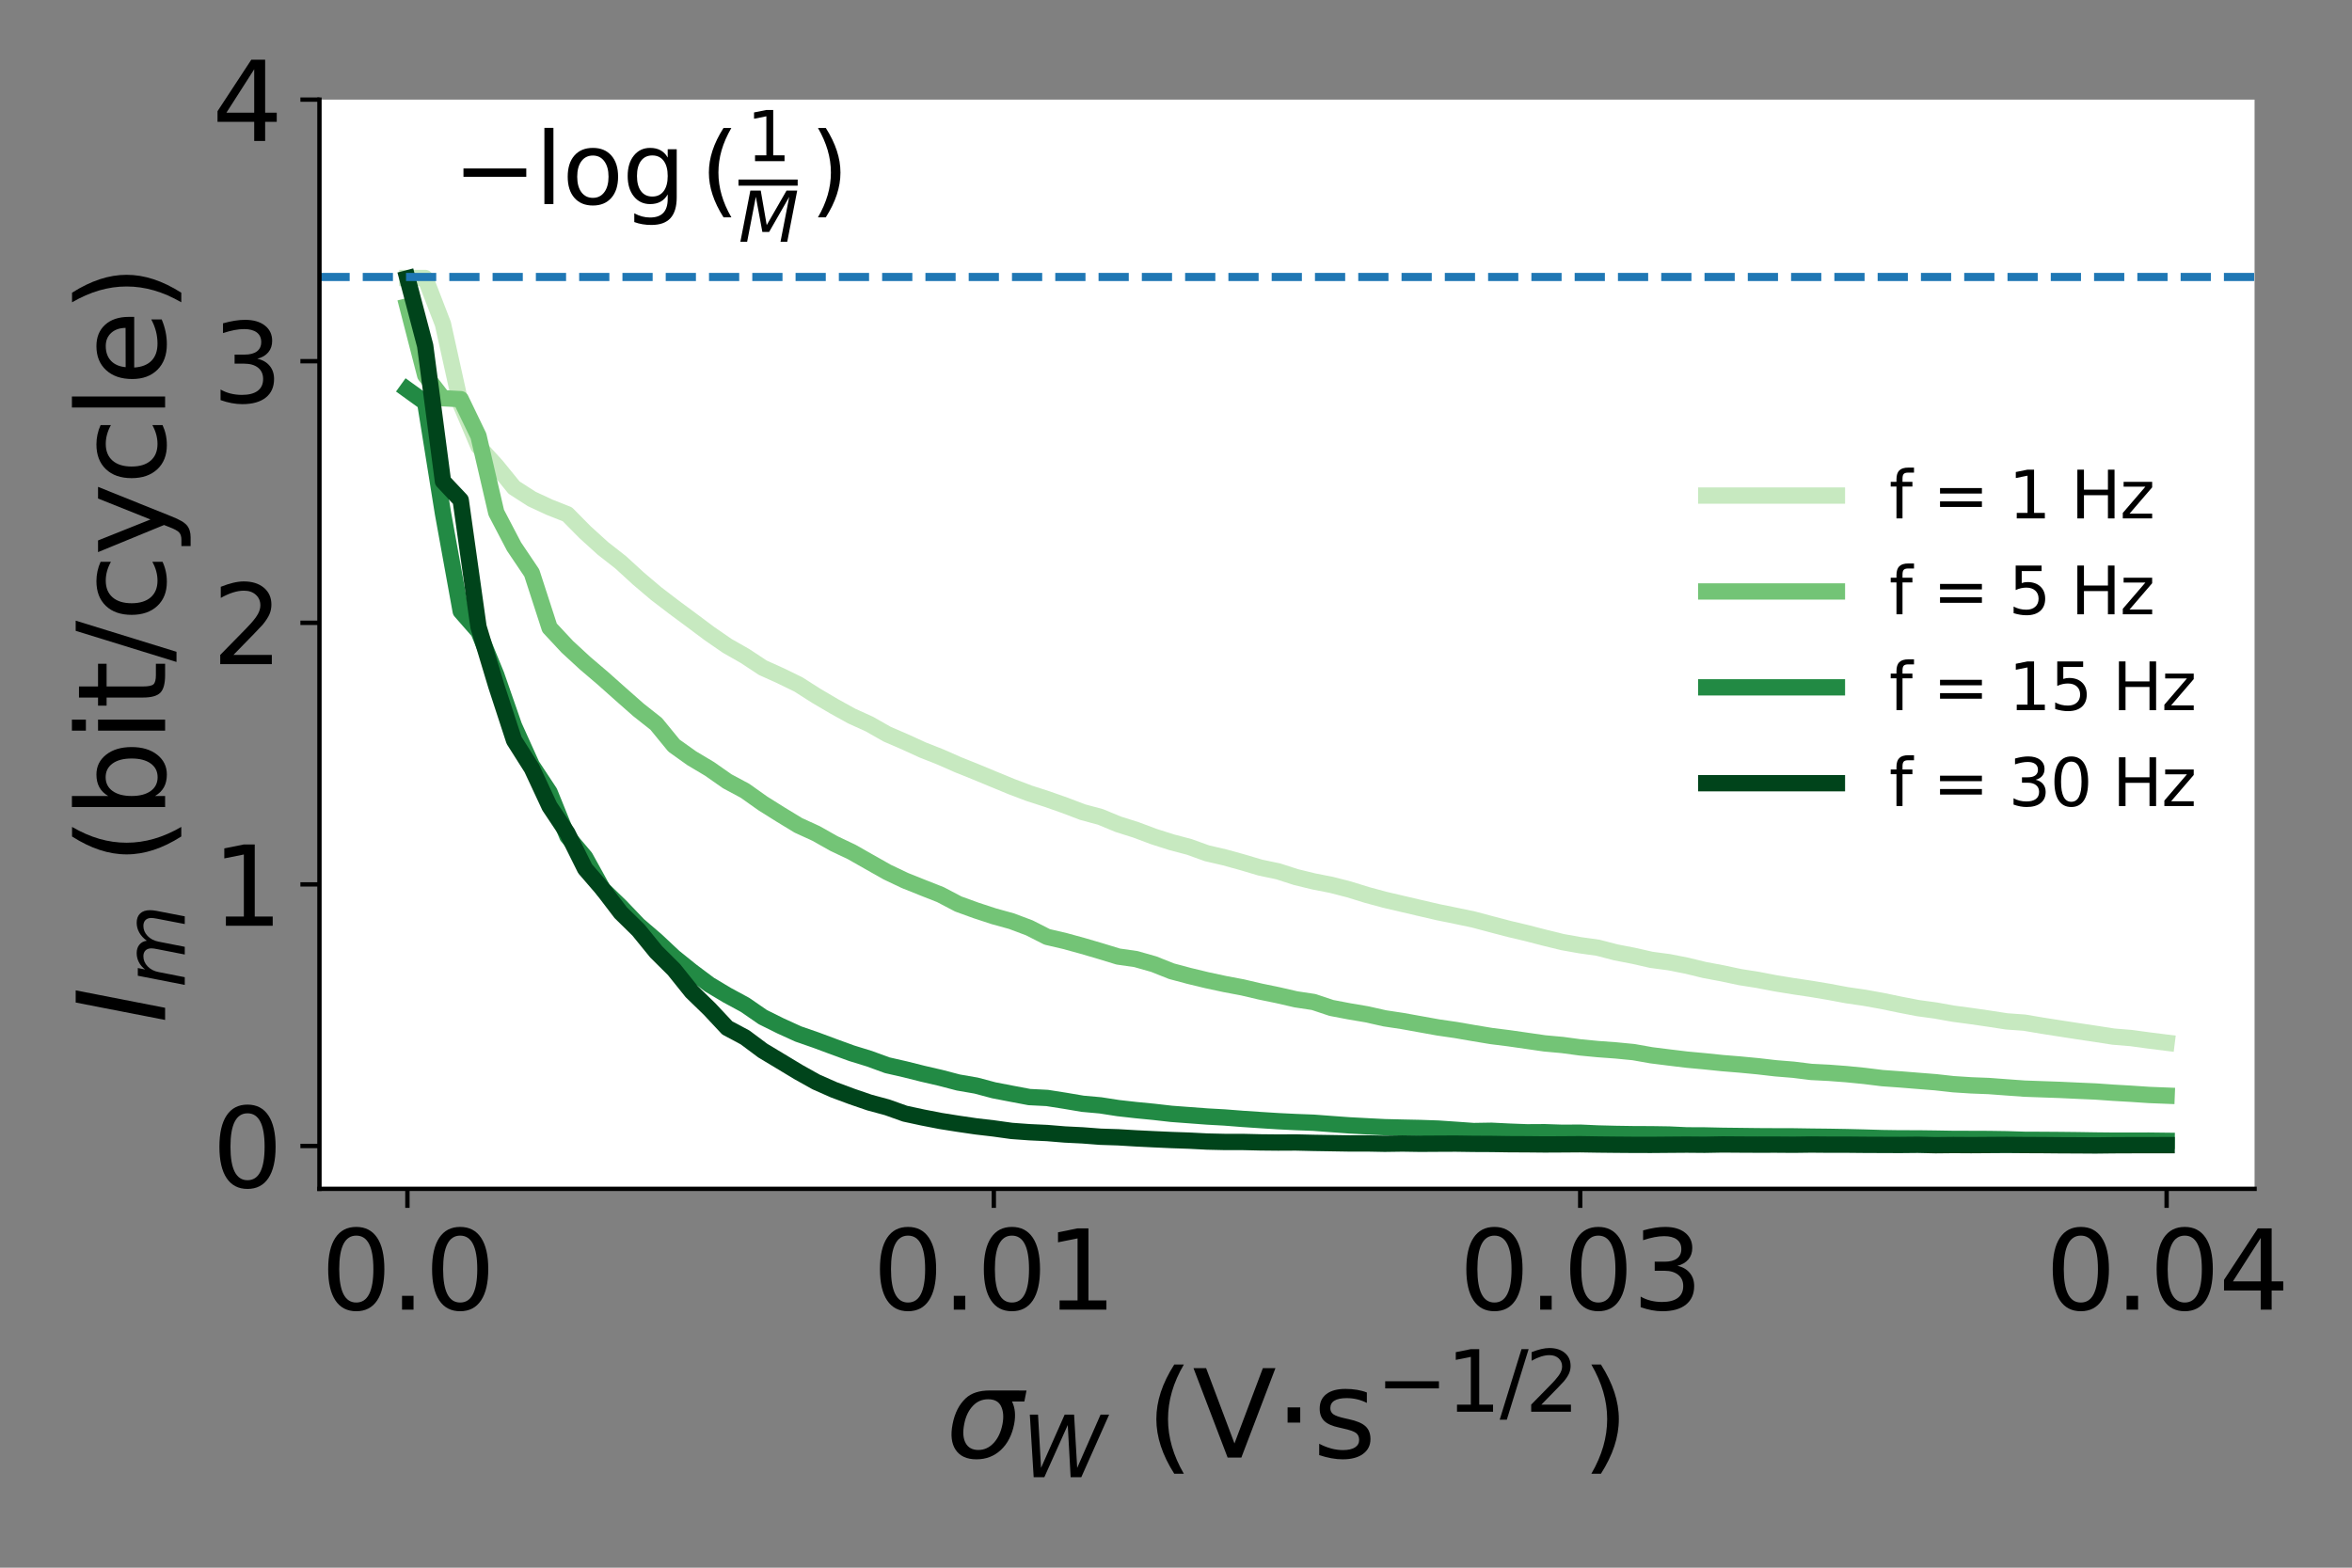 <?xml version="1.0" encoding="utf-8" standalone="no"?>
<!DOCTYPE svg PUBLIC "-//W3C//DTD SVG 1.1//EN"
  "http://www.w3.org/Graphics/SVG/1.1/DTD/svg11.dtd">
<svg height="288pt" version="1.1" viewBox="0 0 432 288" width="432pt" xmlns="http://www.w3.org/2000/svg" xmlns:xlink="http://www.w3.org/1999/xlink">
 <rect x="0" y="0" width="432" height="288" fill="#808080" stroke="none"/>
 <defs>
  <style type="text/css">*{stroke-linecap:butt;stroke-linejoin:round;}</style>
 </defs>
 <g id="figure_1">
  <g id="patch_1">
   <path d="M 0 288 
L 432 288 
L 432 0 
L 0 0 
z
" style="fill:none;"/>
  </g>
  <g id="axes_1">
   <g id="patch_2">
    <path d="M 58.675 218.4 
L 414.106 218.4 
L 414.106 18.3 
L 58.675 18.3 
z
" style="fill:#ffffff;"/>
   </g>
   <g id="matplotlib.axis_1">
    <g id="xtick_1">
     <g id="line2d_1">
      <defs>
       <path d="M 0 0 
L 0 3.5 
" id="m854201d78f" style="stroke:#000000;stroke-width:0.8;"/>
      </defs>
      <g>
       <use style="stroke:#000000;stroke-width:0.8;" x="74.831" xlink:href="#m854201d78f" y="218.4"/>
      </g>
     </g>
     <g id="text_1">
      <!-- 0.0 -->
      <g transform="translate(58.928 240.597)scale(0.2 -0.2)">
       <defs>
        <path d="M 2034 4250 
Q 1547 4250 1301 3770 
Q 1056 3291 1056 2328 
Q 1056 1369 1301 889 
Q 1547 409 2034 409 
Q 2525 409 2770 889 
Q 3016 1369 3016 2328 
Q 3016 3291 2770 3770 
Q 2525 4250 2034 4250 
z
M 2034 4750 
Q 2819 4750 3233 4129 
Q 3647 3509 3647 2328 
Q 3647 1150 3233 529 
Q 2819 -91 2034 -91 
Q 1250 -91 836 529 
Q 422 1150 422 2328 
Q 422 3509 836 4129 
Q 1250 4750 2034 4750 
z
" id="DejaVuSans-30" transform="scale(0.016)"/>
        <path d="M 684 794 
L 1344 794 
L 1344 0 
L 684 0 
L 684 794 
z
" id="DejaVuSans-2e" transform="scale(0.016)"/>
       </defs>
       <use xlink:href="#DejaVuSans-30"/>
       <use x="63.623" xlink:href="#DejaVuSans-2e"/>
       <use x="95.41" xlink:href="#DejaVuSans-30"/>
      </g>
     </g>
    </g>
    <g id="xtick_2">
     <g id="line2d_2">
      <g>
       <use style="stroke:#000000;stroke-width:0.8;" x="182.537" xlink:href="#m854201d78f" y="218.4"/>
      </g>
     </g>
     <g id="text_2">
      <!-- 0.01 -->
      <g transform="translate(160.272 240.597)scale(0.2 -0.2)">
       <defs>
        <path d="M 794 531 
L 1825 531 
L 1825 4091 
L 703 3866 
L 703 4441 
L 1819 4666 
L 2450 4666 
L 2450 531 
L 3481 531 
L 3481 0 
L 794 0 
L 794 531 
z
" id="DejaVuSans-31" transform="scale(0.016)"/>
       </defs>
       <use xlink:href="#DejaVuSans-30"/>
       <use x="63.623" xlink:href="#DejaVuSans-2e"/>
       <use x="95.41" xlink:href="#DejaVuSans-30"/>
       <use x="159.033" xlink:href="#DejaVuSans-31"/>
      </g>
     </g>
    </g>
    <g id="xtick_3">
     <g id="line2d_3">
      <g>
       <use style="stroke:#000000;stroke-width:0.8;" x="290.243" xlink:href="#m854201d78f" y="218.4"/>
      </g>
     </g>
     <g id="text_3">
      <!-- 0.03 -->
      <g transform="translate(267.978 240.597)scale(0.2 -0.2)">
       <defs>
        <path d="M 2597 2516 
Q 3050 2419 3304 2112 
Q 3559 1806 3559 1356 
Q 3559 666 3084 287 
Q 2609 -91 1734 -91 
Q 1441 -91 1130 -33 
Q 819 25 488 141 
L 488 750 
Q 750 597 1062 519 
Q 1375 441 1716 441 
Q 2309 441 2620 675 
Q 2931 909 2931 1356 
Q 2931 1769 2642 2001 
Q 2353 2234 1838 2234 
L 1294 2234 
L 1294 2753 
L 1863 2753 
Q 2328 2753 2575 2939 
Q 2822 3125 2822 3475 
Q 2822 3834 2567 4026 
Q 2313 4219 1838 4219 
Q 1578 4219 1281 4162 
Q 984 4106 628 3988 
L 628 4550 
Q 988 4650 1302 4700 
Q 1616 4750 1894 4750 
Q 2613 4750 3031 4423 
Q 3450 4097 3450 3541 
Q 3450 3153 3228 2886 
Q 3006 2619 2597 2516 
z
" id="DejaVuSans-33" transform="scale(0.016)"/>
       </defs>
       <use xlink:href="#DejaVuSans-30"/>
       <use x="63.623" xlink:href="#DejaVuSans-2e"/>
       <use x="95.41" xlink:href="#DejaVuSans-30"/>
       <use x="159.033" xlink:href="#DejaVuSans-33"/>
      </g>
     </g>
    </g>
    <g id="xtick_4">
     <g id="line2d_4">
      <g>
       <use style="stroke:#000000;stroke-width:0.8;" x="397.95" xlink:href="#m854201d78f" y="218.4"/>
      </g>
     </g>
     <g id="text_4">
      <!-- 0.04 -->
      <g transform="translate(375.684 240.597)scale(0.2 -0.2)">
       <defs>
        <path d="M 2419 4116 
L 825 1625 
L 2419 1625 
L 2419 4116 
z
M 2253 4666 
L 3047 4666 
L 3047 1625 
L 3713 1625 
L 3713 1100 
L 3047 1100 
L 3047 0 
L 2419 0 
L 2419 1100 
L 313 1100 
L 313 1709 
L 2253 4666 
z
" id="DejaVuSans-34" transform="scale(0.016)"/>
       </defs>
       <use xlink:href="#DejaVuSans-30"/>
       <use x="63.623" xlink:href="#DejaVuSans-2e"/>
       <use x="95.41" xlink:href="#DejaVuSans-30"/>
       <use x="159.033" xlink:href="#DejaVuSans-34"/>
      </g>
     </g>
    </g>
    <g id="text_5">
     <!-- $\sigma_W$ (V·s$^{-1/2}$) -->
     <g transform="translate(173.69 267.941)scale(0.22 -0.22)">
      <defs>
       <path d="M 2219 3044 
Q 1744 3044 1422 2700 
Q 1081 2341 969 1747 
Q 844 1119 1044 756 
Q 1241 397 1706 397 
Q 2166 397 2503 759 
Q 2844 1122 2966 1747 
Q 3075 2319 2881 2700 
Q 2700 3044 2219 3044 
z
M 2309 3503 
L 4219 3500 
L 4106 2925 
L 3463 2925 
Q 3706 2438 3575 1747 
Q 3406 888 2884 400 
Q 2359 -91 1609 -91 
Q 856 -91 525 400 
Q 194 888 363 1747 
Q 528 2609 1050 3097 
Q 1484 3503 2309 3503 
z
" id="DejaVuSans-Oblique-3c3" transform="scale(0.016)"/>
       <path d="M 616 4666 
L 1228 4666 
L 1453 697 
L 3213 4666 
L 3916 4666 
L 4147 697 
L 5888 4666 
L 6528 4666 
L 4453 0 
L 3659 0 
L 3444 3891 
L 1697 0 
L 903 0 
L 616 4666 
z
" id="DejaVuSans-Oblique-57" transform="scale(0.016)"/>
       <path id="DejaVuSans-20" transform="scale(0.016)"/>
       <path d="M 1984 4856 
Q 1566 4138 1362 3434 
Q 1159 2731 1159 2009 
Q 1159 1288 1364 580 
Q 1569 -128 1984 -844 
L 1484 -844 
Q 1016 -109 783 600 
Q 550 1309 550 2009 
Q 550 2706 781 3412 
Q 1013 4119 1484 4856 
L 1984 4856 
z
" id="DejaVuSans-28" transform="scale(0.016)"/>
       <path d="M 1831 0 
L 50 4666 
L 709 4666 
L 2188 738 
L 3669 4666 
L 4325 4666 
L 2547 0 
L 1831 0 
z
" id="DejaVuSans-56" transform="scale(0.016)"/>
       <path d="M 684 2619 
L 1344 2619 
L 1344 1825 
L 684 1825 
L 684 2619 
z
" id="DejaVuSans-b7" transform="scale(0.016)"/>
       <path d="M 2834 3397 
L 2834 2853 
Q 2591 2978 2328 3040 
Q 2066 3103 1784 3103 
Q 1356 3103 1142 2972 
Q 928 2841 928 2578 
Q 928 2378 1081 2264 
Q 1234 2150 1697 2047 
L 1894 2003 
Q 2506 1872 2764 1633 
Q 3022 1394 3022 966 
Q 3022 478 2636 193 
Q 2250 -91 1575 -91 
Q 1294 -91 989 -36 
Q 684 19 347 128 
L 347 722 
Q 666 556 975 473 
Q 1284 391 1588 391 
Q 1994 391 2212 530 
Q 2431 669 2431 922 
Q 2431 1156 2273 1281 
Q 2116 1406 1581 1522 
L 1381 1569 
Q 847 1681 609 1914 
Q 372 2147 372 2553 
Q 372 3047 722 3315 
Q 1072 3584 1716 3584 
Q 2034 3584 2315 3537 
Q 2597 3491 2834 3397 
z
" id="DejaVuSans-73" transform="scale(0.016)"/>
       <path d="M 678 2272 
L 4684 2272 
L 4684 1741 
L 678 1741 
L 678 2272 
z
" id="DejaVuSans-2212" transform="scale(0.016)"/>
       <path d="M 1625 4666 
L 2156 4666 
L 531 -594 
L 0 -594 
L 1625 4666 
z
" id="DejaVuSans-2f" transform="scale(0.016)"/>
       <path d="M 1228 531 
L 3431 531 
L 3431 0 
L 469 0 
L 469 531 
Q 828 903 1448 1529 
Q 2069 2156 2228 2338 
Q 2531 2678 2651 2914 
Q 2772 3150 2772 3378 
Q 2772 3750 2511 3984 
Q 2250 4219 1831 4219 
Q 1534 4219 1204 4116 
Q 875 4013 500 3803 
L 500 4441 
Q 881 4594 1212 4672 
Q 1544 4750 1819 4750 
Q 2544 4750 2975 4387 
Q 3406 4025 3406 3419 
Q 3406 3131 3298 2873 
Q 3191 2616 2906 2266 
Q 2828 2175 2409 1742 
Q 1991 1309 1228 531 
z
" id="DejaVuSans-32" transform="scale(0.016)"/>
       <path d="M 513 4856 
L 1013 4856 
Q 1481 4119 1714 3412 
Q 1947 2706 1947 2009 
Q 1947 1309 1714 600 
Q 1481 -109 1013 -844 
L 513 -844 
Q 928 -128 1133 580 
Q 1338 1288 1338 2009 
Q 1338 2731 1133 3434 
Q 928 4138 513 4856 
z
" id="DejaVuSans-29" transform="scale(0.016)"/>
      </defs>
      <use transform="translate(0 0.766)" xlink:href="#DejaVuSans-Oblique-3c3"/>
      <use transform="translate(63.379 -15.641)scale(0.7)" xlink:href="#DejaVuSans-Oblique-57"/>
      <use transform="translate(135.327 0.766)" xlink:href="#DejaVuSans-20"/>
      <use transform="translate(167.114 0.766)" xlink:href="#DejaVuSans-28"/>
      <use transform="translate(206.128 0.766)" xlink:href="#DejaVuSans-56"/>
      <use transform="translate(274.536 0.766)" xlink:href="#DejaVuSans-b7"/>
      <use transform="translate(306.323 0.766)" xlink:href="#DejaVuSans-73"/>
      <use transform="translate(359.38 39.047)scale(0.7)" xlink:href="#DejaVuSans-2212"/>
      <use transform="translate(418.032 39.047)scale(0.7)" xlink:href="#DejaVuSans-31"/>
      <use transform="translate(462.568 39.047)scale(0.7)" xlink:href="#DejaVuSans-2f"/>
      <use transform="translate(483.615 39.047)scale(0.7)" xlink:href="#DejaVuSans-32"/>
      <use transform="translate(530.885 0.766)" xlink:href="#DejaVuSans-29"/>
     </g>
    </g>
   </g>
   <g id="matplotlib.axis_2">
    <g id="ytick_1">
     <g id="line2d_5">
      <defs>
       <path d="M 0 0 
L -3.5 0 
" id="m9b86767009" style="stroke:#000000;stroke-width:0.8;"/>
      </defs>
      <g>
       <use style="stroke:#000000;stroke-width:0.8;" x="58.675" xlink:href="#m9b86767009" y="210.529"/>
      </g>
     </g>
     <g id="text_6">
      <!-- 0 -->
      <g transform="translate(38.95 218.127)scale(0.2 -0.2)">
       <use xlink:href="#DejaVuSans-30"/>
      </g>
     </g>
    </g>
    <g id="ytick_2">
     <g id="line2d_6">
      <g>
       <use style="stroke:#000000;stroke-width:0.8;" x="58.675" xlink:href="#m9b86767009" y="162.471"/>
      </g>
     </g>
     <g id="text_7">
      <!-- 1 -->
      <g transform="translate(38.95 170.07)scale(0.2 -0.2)">
       <use xlink:href="#DejaVuSans-31"/>
      </g>
     </g>
    </g>
    <g id="ytick_3">
     <g id="line2d_7">
      <g>
       <use style="stroke:#000000;stroke-width:0.8;" x="58.675" xlink:href="#m9b86767009" y="114.414"/>
      </g>
     </g>
     <g id="text_8">
      <!-- 2 -->
      <g transform="translate(38.95 122.013)scale(0.2 -0.2)">
       <use xlink:href="#DejaVuSans-32"/>
      </g>
     </g>
    </g>
    <g id="ytick_4">
     <g id="line2d_8">
      <g>
       <use style="stroke:#000000;stroke-width:0.8;" x="58.675" xlink:href="#m9b86767009" y="66.357"/>
      </g>
     </g>
     <g id="text_9">
      <!-- 3 -->
      <g transform="translate(38.95 73.956)scale(0.2 -0.2)">
       <use xlink:href="#DejaVuSans-33"/>
      </g>
     </g>
    </g>
    <g id="ytick_5">
     <g id="line2d_9">
      <g>
       <use style="stroke:#000000;stroke-width:0.8;" x="58.675" xlink:href="#m9b86767009" y="18.3"/>
      </g>
     </g>
     <g id="text_10">
      <!-- 4 -->
      <g transform="translate(38.95 25.898)scale(0.2 -0.2)">
       <use xlink:href="#DejaVuSans-34"/>
      </g>
     </g>
    </g>
    <g id="text_11">
     <!-- $I_m$ (bit/cycle) -->
     <g transform="translate(30.33 187.98)rotate(-90)scale(0.22 -0.22)">
      <defs>
       <path d="M 1081 4666 
L 1716 4666 
L 806 0 
L 172 0 
L 1081 4666 
z
" id="DejaVuSans-Oblique-49" transform="scale(0.016)"/>
       <path d="M 5747 2113 
L 5338 0 
L 4763 0 
L 5166 2094 
Q 5191 2228 5203 2325 
Q 5216 2422 5216 2491 
Q 5216 2772 5059 2928 
Q 4903 3084 4622 3084 
Q 4203 3084 3875 2770 
Q 3547 2456 3450 1953 
L 3066 0 
L 2491 0 
L 2900 2094 
Q 2925 2209 2937 2307 
Q 2950 2406 2950 2484 
Q 2950 2769 2794 2926 
Q 2638 3084 2363 3084 
Q 1938 3084 1609 2770 
Q 1281 2456 1184 1953 
L 800 0 
L 225 0 
L 909 3500 
L 1484 3500 
L 1375 2956 
Q 1609 3263 1923 3423 
Q 2238 3584 2597 3584 
Q 2978 3584 3223 3384 
Q 3469 3184 3519 2828 
Q 3781 3197 4126 3390 
Q 4472 3584 4856 3584 
Q 5306 3584 5551 3325 
Q 5797 3066 5797 2591 
Q 5797 2488 5784 2364 
Q 5772 2241 5747 2113 
z
" id="DejaVuSans-Oblique-6d" transform="scale(0.016)"/>
       <path d="M 3116 1747 
Q 3116 2381 2855 2742 
Q 2594 3103 2138 3103 
Q 1681 3103 1420 2742 
Q 1159 2381 1159 1747 
Q 1159 1113 1420 752 
Q 1681 391 2138 391 
Q 2594 391 2855 752 
Q 3116 1113 3116 1747 
z
M 1159 2969 
Q 1341 3281 1617 3432 
Q 1894 3584 2278 3584 
Q 2916 3584 3314 3078 
Q 3713 2572 3713 1747 
Q 3713 922 3314 415 
Q 2916 -91 2278 -91 
Q 1894 -91 1617 61 
Q 1341 213 1159 525 
L 1159 0 
L 581 0 
L 581 4863 
L 1159 4863 
L 1159 2969 
z
" id="DejaVuSans-62" transform="scale(0.016)"/>
       <path d="M 603 3500 
L 1178 3500 
L 1178 0 
L 603 0 
L 603 3500 
z
M 603 4863 
L 1178 4863 
L 1178 4134 
L 603 4134 
L 603 4863 
z
" id="DejaVuSans-69" transform="scale(0.016)"/>
       <path d="M 1172 4494 
L 1172 3500 
L 2356 3500 
L 2356 3053 
L 1172 3053 
L 1172 1153 
Q 1172 725 1289 603 
Q 1406 481 1766 481 
L 2356 481 
L 2356 0 
L 1766 0 
Q 1100 0 847 248 
Q 594 497 594 1153 
L 594 3053 
L 172 3053 
L 172 3500 
L 594 3500 
L 594 4494 
L 1172 4494 
z
" id="DejaVuSans-74" transform="scale(0.016)"/>
       <path d="M 3122 3366 
L 3122 2828 
Q 2878 2963 2633 3030 
Q 2388 3097 2138 3097 
Q 1578 3097 1268 2742 
Q 959 2388 959 1747 
Q 959 1106 1268 751 
Q 1578 397 2138 397 
Q 2388 397 2633 464 
Q 2878 531 3122 666 
L 3122 134 
Q 2881 22 2623 -34 
Q 2366 -91 2075 -91 
Q 1284 -91 818 406 
Q 353 903 353 1747 
Q 353 2603 823 3093 
Q 1294 3584 2113 3584 
Q 2378 3584 2631 3529 
Q 2884 3475 3122 3366 
z
" id="DejaVuSans-63" transform="scale(0.016)"/>
       <path d="M 2059 -325 
Q 1816 -950 1584 -1140 
Q 1353 -1331 966 -1331 
L 506 -1331 
L 506 -850 
L 844 -850 
Q 1081 -850 1212 -737 
Q 1344 -625 1503 -206 
L 1606 56 
L 191 3500 
L 800 3500 
L 1894 763 
L 2988 3500 
L 3597 3500 
L 2059 -325 
z
" id="DejaVuSans-79" transform="scale(0.016)"/>
       <path d="M 603 4863 
L 1178 4863 
L 1178 0 
L 603 0 
L 603 4863 
z
" id="DejaVuSans-6c" transform="scale(0.016)"/>
       <path d="M 3597 1894 
L 3597 1613 
L 953 1613 
Q 991 1019 1311 708 
Q 1631 397 2203 397 
Q 2534 397 2845 478 
Q 3156 559 3463 722 
L 3463 178 
Q 3153 47 2828 -22 
Q 2503 -91 2169 -91 
Q 1331 -91 842 396 
Q 353 884 353 1716 
Q 353 2575 817 3079 
Q 1281 3584 2069 3584 
Q 2775 3584 3186 3129 
Q 3597 2675 3597 1894 
z
M 3022 2063 
Q 3016 2534 2758 2815 
Q 2500 3097 2075 3097 
Q 1594 3097 1305 2825 
Q 1016 2553 972 2059 
L 3022 2063 
z
" id="DejaVuSans-65" transform="scale(0.016)"/>
      </defs>
      <use transform="translate(0 0.016)" xlink:href="#DejaVuSans-Oblique-49"/>
      <use transform="translate(29.492 -16.391)scale(0.7)" xlink:href="#DejaVuSans-Oblique-6d"/>
      <use transform="translate(100.415 0.016)" xlink:href="#DejaVuSans-20"/>
      <use transform="translate(132.202 0.016)" xlink:href="#DejaVuSans-28"/>
      <use transform="translate(171.216 0.016)" xlink:href="#DejaVuSans-62"/>
      <use transform="translate(234.692 0.016)" xlink:href="#DejaVuSans-69"/>
      <use transform="translate(262.476 0.016)" xlink:href="#DejaVuSans-74"/>
      <use transform="translate(301.685 0.016)" xlink:href="#DejaVuSans-2f"/>
      <use transform="translate(335.376 0.016)" xlink:href="#DejaVuSans-63"/>
      <use transform="translate(390.356 0.016)" xlink:href="#DejaVuSans-79"/>
      <use transform="translate(449.536 0.016)" xlink:href="#DejaVuSans-63"/>
      <use transform="translate(504.517 0.016)" xlink:href="#DejaVuSans-6c"/>
      <use transform="translate(532.3 0.016)" xlink:href="#DejaVuSans-65"/>
      <use transform="translate(593.823 0.016)" xlink:href="#DejaVuSans-29"/>
     </g>
    </g>
   </g>
   <g id="line2d_10">
    <path clip-path="url(#p77acf8f8c4)" d="M 74.831 51.068 
L 78.095 51.068 
L 81.359 59.535 
L 84.622 74.285 
L 87.886 81.987 
L 91.15 85.559 
L 94.414 89.573 
L 97.678 91.671 
L 100.942 93.19 
L 104.205 94.48 
L 107.469 97.78 
L 110.733 100.743 
L 113.997 103.298 
L 117.261 106.288 
L 120.525 109.055 
L 123.788 111.552 
L 127.052 113.968 
L 130.316 116.408 
L 133.58 118.658 
L 136.844 120.516 
L 140.107 122.671 
L 143.371 124.144 
L 146.635 125.734 
L 149.899 127.813 
L 153.163 129.735 
L 156.427 131.544 
L 159.69 133.025 
L 162.954 134.879 
L 166.218 136.288 
L 169.482 137.781 
L 172.746 139.07 
L 176.01 140.509 
L 179.273 141.817 
L 182.537 143.171 
L 185.801 144.517 
L 189.065 145.75 
L 192.329 146.803 
L 195.593 147.953 
L 198.856 149.197 
L 202.12 150.075 
L 205.384 151.425 
L 208.648 152.457 
L 211.912 153.682 
L 215.175 154.722 
L 218.439 155.585 
L 221.703 156.761 
L 224.967 157.515 
L 228.231 158.42 
L 231.495 159.39 
L 234.758 160.072 
L 238.022 161.126 
L 241.286 161.922 
L 244.55 162.562 
L 247.814 163.404 
L 251.078 164.413 
L 254.341 165.296 
L 257.605 166.059 
L 260.869 166.822 
L 264.133 167.578 
L 267.397 168.243 
L 270.661 168.927 
L 273.924 169.797 
L 277.188 170.652 
L 280.452 171.426 
L 283.716 172.27 
L 286.98 173.071 
L 290.243 173.653 
L 293.507 174.11 
L 296.771 174.956 
L 300.035 175.59 
L 303.299 176.331 
L 306.563 176.766 
L 309.826 177.408 
L 313.09 178.202 
L 316.354 178.813 
L 319.618 179.508 
L 322.882 180.022 
L 326.146 180.649 
L 329.409 181.179 
L 332.673 181.666 
L 335.937 182.213 
L 339.201 182.825 
L 342.465 183.3 
L 345.729 183.889 
L 348.992 184.566 
L 352.256 185.198 
L 355.52 185.644 
L 358.784 186.227 
L 362.048 186.662 
L 365.311 187.135 
L 368.575 187.637 
L 371.839 187.873 
L 375.103 188.427 
L 378.367 188.936 
L 381.631 189.438 
L 384.894 189.925 
L 388.158 190.433 
L 391.422 190.702 
L 394.686 191.145 
L 397.95 191.554 
" style="fill:none;stroke:#c7e9c0;stroke-linecap:square;stroke-width:3;"/>
   </g>
   <g id="line2d_11">
    <path clip-path="url(#p77acf8f8c4)" d="M 74.831 56.265 
L 78.095 68.92 
L 81.359 73.158 
L 84.622 73.33 
L 87.886 80.099 
L 91.15 94.171 
L 94.414 100.412 
L 97.678 105.261 
L 100.942 115.327 
L 104.205 118.826 
L 107.469 121.835 
L 110.733 124.617 
L 113.997 127.526 
L 117.261 130.404 
L 120.525 132.985 
L 123.788 136.973 
L 127.052 139.3 
L 130.316 141.245 
L 133.58 143.529 
L 136.844 145.278 
L 140.107 147.594 
L 143.371 149.643 
L 146.635 151.627 
L 149.899 153.122 
L 153.163 154.963 
L 156.427 156.513 
L 159.69 158.365 
L 162.954 160.21 
L 166.218 161.763 
L 169.482 163.07 
L 172.746 164.358 
L 176.01 166.072 
L 179.273 167.255 
L 182.537 168.327 
L 185.801 169.229 
L 189.065 170.457 
L 192.329 172.114 
L 195.593 172.877 
L 198.856 173.771 
L 202.12 174.729 
L 205.384 175.727 
L 208.648 176.196 
L 211.912 177.123 
L 215.175 178.421 
L 218.439 179.292 
L 221.703 180.079 
L 224.967 180.779 
L 228.231 181.396 
L 231.495 182.162 
L 234.758 182.835 
L 238.022 183.587 
L 241.286 184.079 
L 244.55 185.169 
L 247.814 185.791 
L 251.078 186.345 
L 254.341 187.079 
L 257.605 187.573 
L 260.869 188.162 
L 264.133 188.75 
L 267.397 189.225 
L 270.661 189.79 
L 273.924 190.331 
L 277.188 190.741 
L 280.452 191.21 
L 283.716 191.681 
L 286.98 191.978 
L 290.243 192.418 
L 293.507 192.731 
L 296.771 192.969 
L 300.035 193.285 
L 303.299 193.862 
L 306.563 194.272 
L 309.826 194.666 
L 313.09 194.967 
L 316.354 195.303 
L 319.618 195.569 
L 322.882 195.88 
L 326.146 196.257 
L 329.409 196.521 
L 332.673 196.925 
L 335.937 197.089 
L 339.201 197.336 
L 342.465 197.66 
L 345.729 198.062 
L 348.992 198.295 
L 352.256 198.559 
L 355.52 198.816 
L 358.784 199.179 
L 362.048 199.389 
L 365.311 199.515 
L 368.575 199.759 
L 371.839 199.994 
L 375.103 200.111 
L 378.367 200.225 
L 381.631 200.378 
L 384.894 200.518 
L 388.158 200.747 
L 391.422 200.934 
L 394.686 201.153 
L 397.95 201.282 
" style="fill:none;stroke:#73c476;stroke-linecap:square;stroke-width:3;"/>
   </g>
   <g id="line2d_12">
    <path clip-path="url(#p77acf8f8c4)" d="M 74.831 71.586 
L 78.095 73.938 
L 81.359 94.29 
L 84.622 112.285 
L 87.886 116.014 
L 91.15 123.994 
L 94.414 133.379 
L 97.678 140.605 
L 100.942 145.554 
L 104.205 153.62 
L 107.469 157.485 
L 110.733 163.388 
L 113.997 166.54 
L 117.261 169.955 
L 120.525 172.756 
L 123.788 175.818 
L 127.052 178.444 
L 130.316 180.887 
L 133.58 182.838 
L 136.844 184.604 
L 140.107 186.853 
L 143.371 188.472 
L 146.635 189.958 
L 149.899 191.09 
L 153.163 192.305 
L 156.427 193.494 
L 159.69 194.499 
L 162.954 195.693 
L 166.218 196.439 
L 169.482 197.257 
L 172.746 198.012 
L 176.01 198.865 
L 179.273 199.43 
L 182.537 200.297 
L 185.801 200.927 
L 189.065 201.543 
L 192.329 201.707 
L 195.593 202.219 
L 198.856 202.772 
L 202.12 203.065 
L 205.384 203.571 
L 208.648 203.937 
L 211.912 204.255 
L 215.175 204.626 
L 218.439 204.869 
L 221.703 205.114 
L 224.967 205.295 
L 228.231 205.551 
L 231.495 205.77 
L 234.758 205.974 
L 238.022 206.135 
L 241.286 206.257 
L 244.55 206.503 
L 247.814 206.739 
L 251.078 206.911 
L 254.341 207.078 
L 257.605 207.156 
L 260.869 207.224 
L 264.133 207.335 
L 267.397 207.556 
L 270.661 207.788 
L 273.924 207.734 
L 277.188 207.894 
L 280.452 208.017 
L 283.716 207.998 
L 286.98 208.105 
L 290.243 208.084 
L 293.507 208.231 
L 296.771 208.312 
L 300.035 208.362 
L 303.299 208.374 
L 306.563 208.423 
L 309.826 208.574 
L 313.09 208.588 
L 316.354 208.66 
L 319.618 208.697 
L 322.882 208.737 
L 326.146 208.754 
L 329.409 208.761 
L 332.673 208.811 
L 335.937 208.847 
L 339.201 208.904 
L 342.465 208.984 
L 345.729 209.081 
L 348.992 209.13 
L 352.256 209.131 
L 355.52 209.174 
L 358.784 209.229 
L 362.048 209.235 
L 365.311 209.247 
L 368.575 209.295 
L 371.839 209.396 
L 375.103 209.409 
L 378.367 209.432 
L 381.631 209.468 
L 384.894 209.519 
L 388.158 209.553 
L 391.422 209.549 
L 394.686 209.545 
L 397.95 209.584 
" style="fill:none;stroke:#228a44;stroke-linecap:square;stroke-width:3;"/>
   </g>
   <g id="line2d_13">
    <path clip-path="url(#p77acf8f8c4)" d="M 74.831 51.133 
L 78.095 63.514 
L 81.359 88.412 
L 84.622 91.876 
L 87.886 115.153 
L 91.15 125.997 
L 94.414 135.995 
L 97.678 141.15 
L 100.942 148.152 
L 104.205 153.039 
L 107.469 159.599 
L 110.733 163.375 
L 113.997 167.656 
L 117.261 170.862 
L 120.525 174.873 
L 123.788 178.119 
L 127.052 182.187 
L 130.316 185.354 
L 133.58 188.84 
L 136.844 190.582 
L 140.107 193.015 
L 143.371 194.975 
L 146.635 196.945 
L 149.899 198.769 
L 153.163 200.211 
L 156.427 201.424 
L 159.69 202.546 
L 162.954 203.428 
L 166.218 204.592 
L 169.482 205.296 
L 172.746 205.932 
L 176.01 206.448 
L 179.273 206.926 
L 182.537 207.307 
L 185.801 207.761 
L 189.065 207.998 
L 192.329 208.15 
L 195.593 208.418 
L 198.856 208.579 
L 202.12 208.829 
L 205.384 208.934 
L 208.648 209.129 
L 211.912 209.29 
L 215.175 209.436 
L 218.439 209.548 
L 221.703 209.716 
L 224.967 209.79 
L 228.231 209.789 
L 231.495 209.867 
L 234.758 209.899 
L 238.022 209.883 
L 241.286 209.958 
L 244.55 210.011 
L 247.814 210.064 
L 251.078 210.06 
L 254.341 210.121 
L 257.605 210.075 
L 260.869 210.125 
L 264.133 210.105 
L 267.397 210.091 
L 270.661 210.138 
L 273.924 210.153 
L 277.188 210.201 
L 280.452 210.215 
L 283.716 210.247 
L 286.98 210.231 
L 290.243 210.208 
L 293.507 210.261 
L 296.771 210.295 
L 300.035 210.32 
L 303.299 210.325 
L 306.563 210.299 
L 309.826 210.275 
L 313.09 210.303 
L 316.354 210.244 
L 319.618 210.267 
L 322.882 210.283 
L 326.146 210.276 
L 329.409 210.3 
L 332.673 210.259 
L 335.937 210.287 
L 339.201 210.285 
L 342.465 210.316 
L 345.729 210.328 
L 348.992 210.341 
L 352.256 210.309 
L 355.52 210.384 
L 358.784 210.351 
L 362.048 210.371 
L 365.311 210.349 
L 368.575 210.327 
L 371.839 210.355 
L 375.103 210.368 
L 378.367 210.397 
L 381.631 210.41 
L 384.894 210.432 
L 388.158 210.395 
L 391.422 210.382 
L 394.686 210.376 
L 397.95 210.374 
" style="fill:none;stroke:#00441b;stroke-linecap:square;stroke-width:3;"/>
   </g>
   <g id="line2d_14">
    <path clip-path="url(#p77acf8f8c4)" d="M 58.675 50.886 
L 414.106 50.886 
" style="fill:none;stroke:#1f77b4;stroke-dasharray:5.55,2.4;stroke-dashoffset:0;stroke-width:1.5;"/>
   </g>
   <g id="patch_3">
    <path d="M 58.675 218.4 
L 58.675 18.3 
" style="fill:none;stroke:#000000;stroke-linecap:square;stroke-linejoin:miter;stroke-width:0.8;"/>
   </g>
   <g id="patch_4">
    <path d="M 58.675 218.4 
L 414.106 218.4 
" style="fill:none;stroke:#000000;stroke-linecap:square;stroke-linejoin:miter;stroke-width:0.8;"/>
   </g>
   <g id="text_12">
    <!-- $-\log{({\frac{1}{M})}}$ -->
    <g transform="translate(83.174 37.523)scale(0.18 -0.18)">
     <defs>
      <path d="M 1959 3097 
Q 1497 3097 1228 2736 
Q 959 2375 959 1747 
Q 959 1119 1226 758 
Q 1494 397 1959 397 
Q 2419 397 2687 759 
Q 2956 1122 2956 1747 
Q 2956 2369 2687 2733 
Q 2419 3097 1959 3097 
z
M 1959 3584 
Q 2709 3584 3137 3096 
Q 3566 2609 3566 1747 
Q 3566 888 3137 398 
Q 2709 -91 1959 -91 
Q 1206 -91 779 398 
Q 353 888 353 1747 
Q 353 2609 779 3096 
Q 1206 3584 1959 3584 
z
" id="DejaVuSans-6f" transform="scale(0.016)"/>
      <path d="M 2906 1791 
Q 2906 2416 2648 2759 
Q 2391 3103 1925 3103 
Q 1463 3103 1205 2759 
Q 947 2416 947 1791 
Q 947 1169 1205 825 
Q 1463 481 1925 481 
Q 2391 481 2648 825 
Q 2906 1169 2906 1791 
z
M 3481 434 
Q 3481 -459 3084 -895 
Q 2688 -1331 1869 -1331 
Q 1566 -1331 1297 -1286 
Q 1028 -1241 775 -1147 
L 775 -588 
Q 1028 -725 1275 -790 
Q 1522 -856 1778 -856 
Q 2344 -856 2625 -561 
Q 2906 -266 2906 331 
L 2906 616 
Q 2728 306 2450 153 
Q 2172 0 1784 0 
Q 1141 0 747 490 
Q 353 981 353 1791 
Q 353 2603 747 3093 
Q 1141 3584 1784 3584 
Q 2172 3584 2450 3431 
Q 2728 3278 2906 2969 
L 2906 3500 
L 3481 3500 
L 3481 434 
z
" id="DejaVuSans-67" transform="scale(0.016)"/>
      <path d="M 1081 4666 
L 2028 4666 
L 2572 1522 
L 4378 4666 
L 5350 4666 
L 4441 0 
L 3828 0 
L 4622 4091 
L 2791 897 
L 2175 897 
L 1581 4103 
L 788 0 
L 172 0 
L 1081 4666 
z
" id="DejaVuSans-Oblique-4d" transform="scale(0.016)"/>
     </defs>
     <use transform="translate(0 0.169)" xlink:href="#DejaVuSans-2212"/>
     <use transform="translate(83.789 0.169)" xlink:href="#DejaVuSans-6c"/>
     <use transform="translate(111.572 0.169)" xlink:href="#DejaVuSans-6f"/>
     <use transform="translate(172.754 0.169)" xlink:href="#DejaVuSans-67"/>
     <use transform="translate(252.466 0.169)" xlink:href="#DejaVuSans-28"/>
     <use transform="translate(299.48 43.966)scale(0.7)" xlink:href="#DejaVuSans-31"/>
     <use transform="translate(291.48 -38.319)scale(0.7)" xlink:href="#DejaVuSans-Oblique-4d"/>
     <use transform="translate(364.375 0.169)" xlink:href="#DejaVuSans-29"/>
     <path d="M 291.48 18.966 
L 291.48 25.216 
L 351.875 25.216 
L 351.875 18.966 
L 291.48 18.966 
z
"/>
    </g>
   </g>
   <g id="legend_1">
    <g id="line2d_15">
     <path d="M 313.392 91.041 
L 337.392 91.041 
" style="fill:none;stroke:#c7e9c0;stroke-linecap:square;stroke-width:3;"/>
    </g>
    <g id="line2d_16"/>
    <g id="text_13">
     <!-- f = 1 Hz -->
     <g transform="translate(346.992 95.241)scale(0.12 -0.12)">
      <defs>
       <path d="M 2375 4863 
L 2375 4384 
L 1825 4384 
Q 1516 4384 1395 4259 
Q 1275 4134 1275 3809 
L 1275 3500 
L 2222 3500 
L 2222 3053 
L 1275 3053 
L 1275 0 
L 697 0 
L 697 3053 
L 147 3053 
L 147 3500 
L 697 3500 
L 697 3744 
Q 697 4328 969 4595 
Q 1241 4863 1831 4863 
L 2375 4863 
z
" id="DejaVuSans-66" transform="scale(0.016)"/>
       <path d="M 678 2906 
L 4684 2906 
L 4684 2381 
L 678 2381 
L 678 2906 
z
M 678 1631 
L 4684 1631 
L 4684 1100 
L 678 1100 
L 678 1631 
z
" id="DejaVuSans-3d" transform="scale(0.016)"/>
       <path d="M 628 4666 
L 1259 4666 
L 1259 2753 
L 3553 2753 
L 3553 4666 
L 4184 4666 
L 4184 0 
L 3553 0 
L 3553 2222 
L 1259 2222 
L 1259 0 
L 628 0 
L 628 4666 
z
" id="DejaVuSans-48" transform="scale(0.016)"/>
       <path d="M 353 3500 
L 3084 3500 
L 3084 2975 
L 922 459 
L 3084 459 
L 3084 0 
L 275 0 
L 275 525 
L 2438 3041 
L 353 3041 
L 353 3500 
z
" id="DejaVuSans-7a" transform="scale(0.016)"/>
      </defs>
      <use xlink:href="#DejaVuSans-66"/>
      <use x="35.205" xlink:href="#DejaVuSans-20"/>
      <use x="66.992" xlink:href="#DejaVuSans-3d"/>
      <use x="150.781" xlink:href="#DejaVuSans-20"/>
      <use x="182.568" xlink:href="#DejaVuSans-31"/>
      <use x="246.191" xlink:href="#DejaVuSans-20"/>
      <use x="277.979" xlink:href="#DejaVuSans-48"/>
      <use x="353.174" xlink:href="#DejaVuSans-7a"/>
     </g>
    </g>
    <g id="line2d_17">
     <path d="M 313.392 108.654 
L 337.392 108.654 
" style="fill:none;stroke:#73c476;stroke-linecap:square;stroke-width:3;"/>
    </g>
    <g id="line2d_18"/>
    <g id="text_14">
     <!-- f = 5 Hz -->
     <g transform="translate(346.992 112.854)scale(0.12 -0.12)">
      <defs>
       <path d="M 691 4666 
L 3169 4666 
L 3169 4134 
L 1269 4134 
L 1269 2991 
Q 1406 3038 1543 3061 
Q 1681 3084 1819 3084 
Q 2600 3084 3056 2656 
Q 3513 2228 3513 1497 
Q 3513 744 3044 326 
Q 2575 -91 1722 -91 
Q 1428 -91 1123 -41 
Q 819 9 494 109 
L 494 744 
Q 775 591 1075 516 
Q 1375 441 1709 441 
Q 2250 441 2565 725 
Q 2881 1009 2881 1497 
Q 2881 1984 2565 2268 
Q 2250 2553 1709 2553 
Q 1456 2553 1204 2497 
Q 953 2441 691 2322 
L 691 4666 
z
" id="DejaVuSans-35" transform="scale(0.016)"/>
      </defs>
      <use xlink:href="#DejaVuSans-66"/>
      <use x="35.205" xlink:href="#DejaVuSans-20"/>
      <use x="66.992" xlink:href="#DejaVuSans-3d"/>
      <use x="150.781" xlink:href="#DejaVuSans-20"/>
      <use x="182.568" xlink:href="#DejaVuSans-35"/>
      <use x="246.191" xlink:href="#DejaVuSans-20"/>
      <use x="277.979" xlink:href="#DejaVuSans-48"/>
      <use x="353.174" xlink:href="#DejaVuSans-7a"/>
     </g>
    </g>
    <g id="line2d_19">
     <path d="M 313.392 126.268 
L 337.392 126.268 
" style="fill:none;stroke:#228a44;stroke-linecap:square;stroke-width:3;"/>
    </g>
    <g id="line2d_20"/>
    <g id="text_15">
     <!-- f = 15 Hz -->
     <g transform="translate(346.992 130.468)scale(0.12 -0.12)">
      <use xlink:href="#DejaVuSans-66"/>
      <use x="35.205" xlink:href="#DejaVuSans-20"/>
      <use x="66.992" xlink:href="#DejaVuSans-3d"/>
      <use x="150.781" xlink:href="#DejaVuSans-20"/>
      <use x="182.568" xlink:href="#DejaVuSans-31"/>
      <use x="246.191" xlink:href="#DejaVuSans-35"/>
      <use x="309.814" xlink:href="#DejaVuSans-20"/>
      <use x="341.602" xlink:href="#DejaVuSans-48"/>
      <use x="416.797" xlink:href="#DejaVuSans-7a"/>
     </g>
    </g>
    <g id="line2d_21">
     <path d="M 313.392 143.882 
L 337.392 143.882 
" style="fill:none;stroke:#00441b;stroke-linecap:square;stroke-width:3;"/>
    </g>
    <g id="line2d_22"/>
    <g id="text_16">
     <!-- f = 30 Hz -->
     <g transform="translate(346.992 148.082)scale(0.12 -0.12)">
      <use xlink:href="#DejaVuSans-66"/>
      <use x="35.205" xlink:href="#DejaVuSans-20"/>
      <use x="66.992" xlink:href="#DejaVuSans-3d"/>
      <use x="150.781" xlink:href="#DejaVuSans-20"/>
      <use x="182.568" xlink:href="#DejaVuSans-33"/>
      <use x="246.191" xlink:href="#DejaVuSans-30"/>
      <use x="309.814" xlink:href="#DejaVuSans-20"/>
      <use x="341.602" xlink:href="#DejaVuSans-48"/>
      <use x="416.797" xlink:href="#DejaVuSans-7a"/>
     </g>
    </g>
   </g>
  </g>
 </g>
 <defs>
  <clipPath id="p77acf8f8c4">
   <rect height="200.1" width="355.431" x="58.675" y="18.3"/>
  </clipPath>
 </defs>
</svg>

